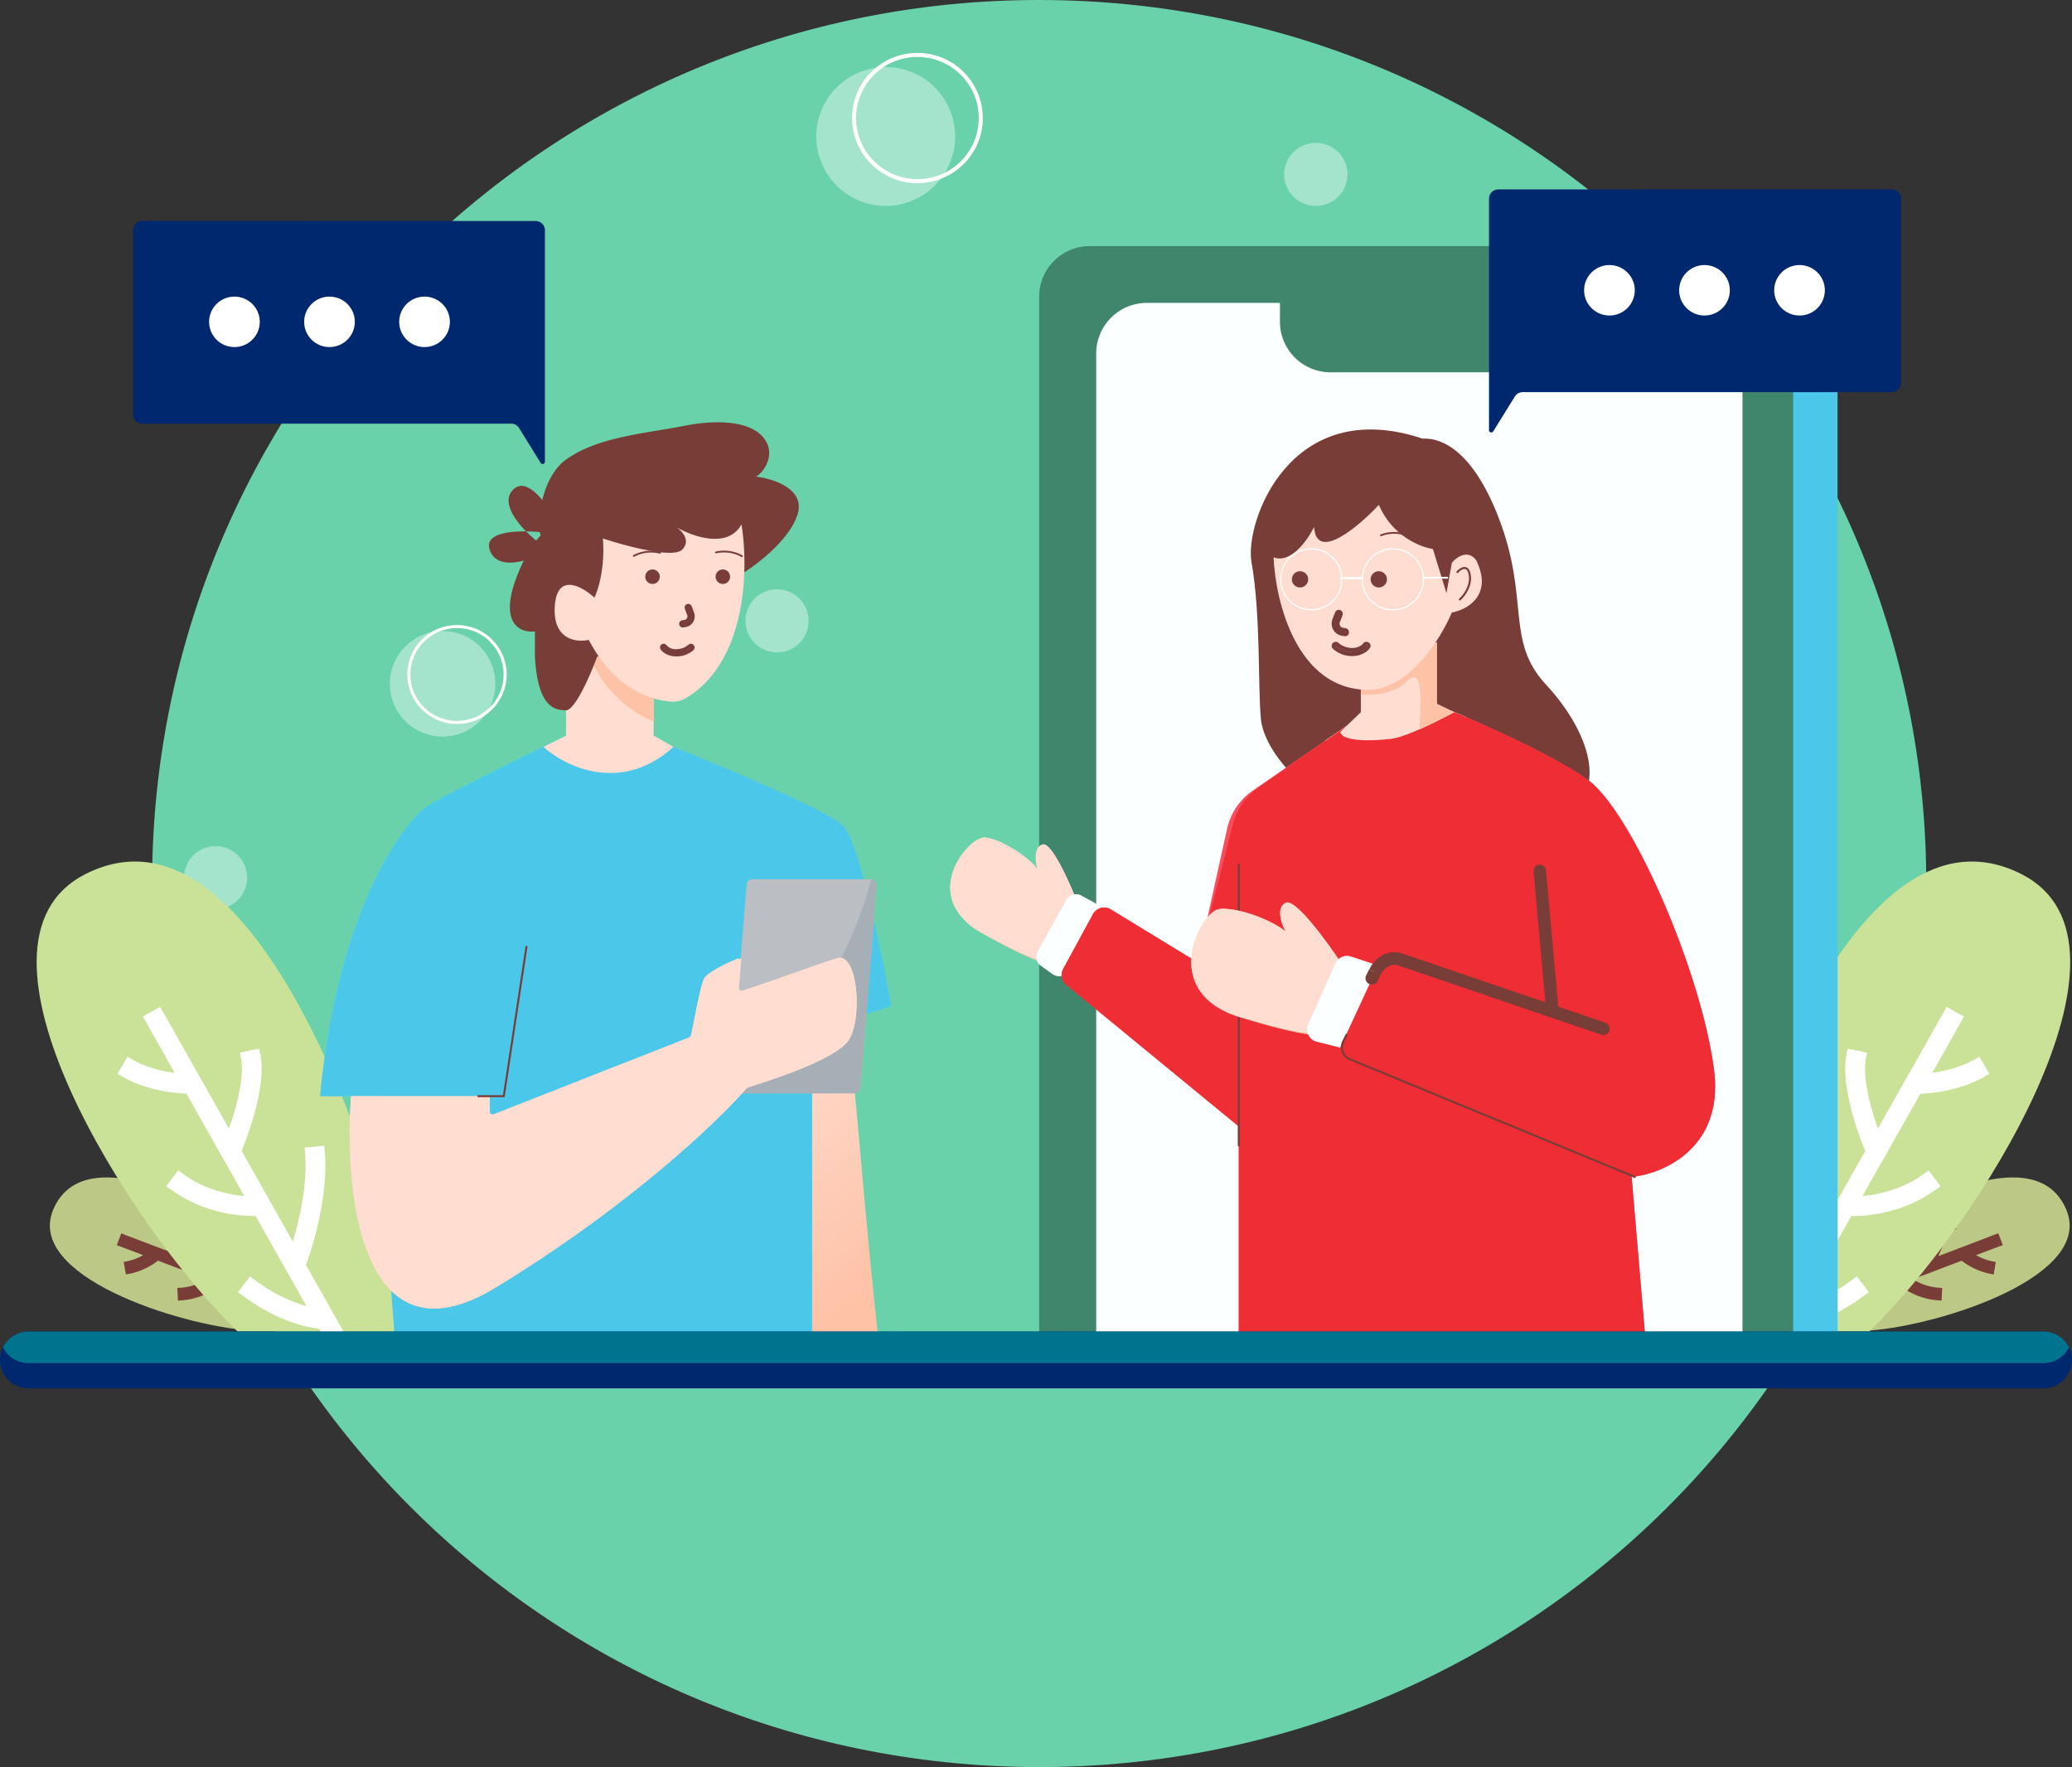 <svg xmlns="http://www.w3.org/2000/svg" xmlns:xlink="http://www.w3.org/1999/xlink" viewBox="0 0 1029.56 878"><rect x="0" y="0" width="1029.56" height="878" fill="#333333" stroke="none"/><defs><style>.cls-1{fill:#69d2aa;}.cls-10,.cls-2{fill:#fff;}.cls-2{fill-opacity:0.4;}.cls-3{fill:#c4c4c4;}.cls-20,.cls-21,.cls-22,.cls-23,.cls-24,.cls-4,.cls-5,.cls-6{fill:none;}.cls-21,.cls-22,.cls-23,.cls-4,.cls-5,.cls-6{stroke:#fff;}.cls-4{stroke-width:1.52px;}.cls-5{stroke-width:2px;}.cls-6{stroke-width:1.54px;}.cls-7{fill:#bcc886;}.cls-11,.cls-13,.cls-15,.cls-16,.cls-17,.cls-18,.cls-19,.cls-27,.cls-32,.cls-7,.cls-9{fill-rule:evenodd;}.cls-16,.cls-8{fill:#783d37;}.cls-9{fill:#cae298;}.cls-11{fill:#4bc7e9;}.cls-12{fill:#3f866c;}.cls-13{fill:#fbffff;}.cls-14{fill:url(#linear-gradient);}.cls-15{fill:#ffddd1;}.cls-17{fill:#f94d5d;}.cls-18{fill:#ef2d35;}.cls-19{fill:#fec2a7;}.cls-20,.cls-24{stroke:#783d37;stroke-linecap:round;}.cls-21,.cls-24{stroke-width:0.89px;}.cls-22{stroke-width:0.64px;}.cls-23{stroke-width:1.05px;}.cls-25{fill:url(#linear-gradient-2);}.cls-26{fill:url(#linear-gradient-3);}.cls-27{fill:#6ad6f3;}.cls-28{fill:#bbbfc3;}.cls-29{fill:#a7afb6;}.cls-30{fill:url(#linear-gradient-4);}.cls-31{fill:#00286e;}.cls-32{fill:#00738e;}</style><linearGradient id="linear-gradient" x1="485.54" y1="637.93" x2="531.05" y2="584.83" gradientTransform="matrix(1, 0, 0, -1, 0, 1060)" gradientUnits="userSpaceOnUse"><stop offset="0" stop-color="#ffddd1"/><stop offset="1" stop-color="#fec2a7"/></linearGradient><linearGradient id="linear-gradient-2" x1="611.76" y1="603.4" x2="652.62" y2="543.14" xlink:href="#linear-gradient"/><linearGradient id="linear-gradient-3" x1="362.77" y1="537.66" x2="447.61" y2="431.42" xlink:href="#linear-gradient"/><linearGradient id="linear-gradient-4" x1="293.88" y1="557.14" x2="314.88" y2="431.38" xlink:href="#linear-gradient"/></defs><g id="Layer_2" data-name="Layer 2"><g id="_03" data-name="03"><path class="cls-1" d="M509.85,878C266.43,874.37,72,675,75.61,432.52S279.44-3.53,522.86.05s437.83,203,434.24,445.43S753.26,881.53,509.85,878Z"/><path class="cls-2" d="M219.43,366a26.22,26.22,0,1,1,26.71-25.83A26.26,26.26,0,0,1,219.43,366Z"/><path class="cls-2" d="M439.47,102.31a34.49,34.49,0,1,1,35.14-34A34.55,34.55,0,0,1,439.47,102.31Z"/><path class="cls-2" d="M753.82,236.6a26.53,26.53,0,1,1,27-26.14A26.58,26.58,0,0,1,753.82,236.6Z"/><path class="cls-2" d="M842.32,541a34.49,34.49,0,1,1,35.14-34A34.56,34.56,0,0,1,842.32,541Z"/><path class="cls-2" d="M214.82,600.78a34.49,34.49,0,1,1,35.14-34A34.56,34.56,0,0,1,214.82,600.78Z"/><path class="cls-2" d="M385.8,324.18a15.68,15.68,0,1,1,16-15.44A15.72,15.72,0,0,1,385.8,324.18Z"/><ellipse class="cls-2" cx="653.83" cy="86.65" rx="15.74" ry="15.68"/><ellipse class="cls-3" cx="769.73" cy="552.49" rx="15.74" ry="15.68"/><path class="cls-2" d="M106.81,451.8a15.68,15.68,0,1,1,16-15.45A15.7,15.7,0,0,1,106.81,451.8Z"/><ellipse class="cls-2" cx="849.51" cy="268.28" rx="15.74" ry="15.68"/><ellipse class="cls-4" cx="227.07" cy="335.15" rx="23.93" ry="23.83"/><ellipse class="cls-5" cx="852.32" cy="503.52" rx="31.48" ry="31.36"/><ellipse class="cls-5" cx="227.97" cy="563.34" rx="31.48" ry="31.36"/><ellipse class="cls-6" cx="763.94" cy="207.8" rx="24.22" ry="24.12"/><ellipse class="cls-5" cx="455.86" cy="58.65" rx="31.48" ry="31.36"/><path class="cls-7" d="M26.54,600.82c-14.3,33.13,61.92,57.62,97.39,60.29l32.29-26.81C120.2,606.45,43.84,560.76,26.54,600.82Z"/><path class="cls-8" d="M141.7,645.36l1.47.56.56-1.47-1.47-.56Zm-3.14-1.19.56-1.47-1.48-.56-.56,1.47Zm2,4.12-.56,1.46,1.47.56.56-1.46Zm-3.14-1.19-1.48-.56-.55,1.47,1.47.55ZM60.07,617.79l-1.47-.56L58,618.7l1.47.56Zm17.3,6.55-.56,1.47,1.47.55.56-1.46Zm-16.18-9.48.56-1.47-1.47-.55-.56,1.46Zm17.3,6.55L80,622l.56-1.47L79.05,620ZM125.86,640l.5,1.49,1.49-.5-.49-1.48Zm-14.18-24.41,1.11-1.11-1.12-1.1-1.11,1.11ZM122.87,641l-1.49.49.49,1.49,1.5-.49ZM109.46,617.8l-1.12-1.1-1.11,1.11,1.12,1.1ZM124.93,639l1.47.56.56-1.47-1.47-.55Zm-15.31-5.79.56-1.47-1.47-.56-.56,1.47Zm14.19,8.73-.56,1.46,1.47.56.56-1.47Zm-15.31-5.8-1.47-.56-.56,1.46,1.47.56Zm15.31,5.8-1.47-.56-.56,1.46,1.47.56Zm13.63,5.16-.56,1.46,1.47.56.56-1.46ZM124.93,639l.56-1.46L124,637l-.56,1.47Zm13.63,5.17,1.47.55.56-1.46-1.47-.56Zm-30.63-10.59,1.09-1.13-1.13-1.08-1.09,1.12Zm-18.16,7.87-.08-1.56-1.58.08.08,1.56Zm20.43-5.69,1.13,1.09,1.09-1.13-1.13-1.09Zm-20.27,8.83-1.57.08.08,1.56,1.57-.08Zm19.69-11.38,1.47.55.56-1.46-1.47-.56ZM95.78,628l.56-1.46-1.47-.56-.56,1.47Zm12.72,8.18-.56,1.46,1.47.56.56-1.47ZM94.66,630.9l-1.47-.56-.56,1.46,1.47.56Zm2.08-1.9.43,1.51,1.51-.44-.43-1.5Zm-4.17-10.88,1.42-.67h0Zm1.14,11.74-1.51.43.43,1.51,1.51-.43Zm-4-10.38-1.42.68h0Zm-6.49-9.33-1.24-1-1,1.24,1.24,1Zm1.94-2.47,1-1.23-1.24-1-1,1.23ZM95.78,628l1.47.56.56-1.46-1.47-.56Zm-17.29-6.55.56-1.46-1.48-.56L77,620.85Zm16.17,9.49-.56,1.46,1.48.56.56-1.47Zm-17.29-6.56-1.48-.56-.55,1.47,1.47.56Zm-.49-2.63,1.17-1.05-1-1.17-1.17,1Zm-13.58,6.6L63,626.77l-1.56.26.27,1.54ZM79,624.05l1,1.16,1.18-1-1-1.17Zm-15.16,7.36-1.55.26.26,1.54,1.55-.26Zm73.17,13,1.21-1-1-1.2-1.21,1Zm-18,5.47-.07-1.57-1.57.07.06,1.56Zm20-3.06,1,1.2,1.21-1-1-1.21ZM119.13,653l-1.57.07.06,1.56,1.58-.06Zm23.13-9.14-3.14-1.19L138,645.63l3.14,1.19Zm-.21,5,1.12-2.93-2.94-1.12-1.12,2.93Zm-5.17-.29,3.14,1.19,1.12-2.93L138,645.63Zm.2-4.95L136,646.54l2.95,1.12,1.12-2.94ZM59.51,619.26l17.3,6.55,1.12-2.93-17.3-6.56Zm.21-5-1.12,2.93,2.94,1.12,1.12-2.93ZM79.05,620l-17.3-6.56-1.12,2.93,17.3,6.56Zm-.21,4.95L80,622,77,620.85l-1.12,2.93Zm48.52,14.59c-1.72-5.19-7-17.57-14.57-25l-2.22,2.23c7,6.94,12.13,18.74,13.8,23.78Zm-4,3,3-1-1-3-3,1Zm-15-23.54c6.5,6.42,11.41,17.66,13,22.54l3-1c-1.67-5-6.77-16.84-13.8-23.78Zm2.21-4.44-2.22,2.23,2.24,2.2,2.22-2.22Zm14.93,23.07-15.31-5.8-1.12,2.93,15.31,5.8Zm-.21,5,1.12-2.93-2.94-1.11-1.12,2.93Zm-17.34-4.89,15.31,5.8,1.12-2.93-15.31-5.8Zm.21-5L107,635.58l2.94,1.11,1.12-2.93Zm15.1,10.75,13.63,5.16,1.12-2.93-13.63-5.16Zm.21-4.95-1.12,2.93,2.94,1.11,1.12-2.93Zm15.66,4.25-13.63-5.16-1.12,2.93L138,645.63Zm-.21,5,1.12-2.94-2.95-1.11L136,646.54ZM106.8,632.49a28,28,0,0,1-17.11,7.4l.16,3.13a31.1,31.1,0,0,0,19.21-8.35Zm4.49,2.14L109,632.45l-2.18,2.26,2.26,2.18ZM90,646.15a34.2,34.2,0,0,0,21.32-9.3l-2.27-2.18A31.1,31.1,0,0,1,89.85,643Zm-1.82-4.62.17,3.14,3.14-.17-.16-3.13Zm22-9.79L96.34,626.5l-1.12,2.93,13.84,5.24Zm-.21,5,1.12-2.93-2.94-1.11L107,635.58ZM94.1,632.36l13.84,5.24,1.12-2.93-13.84-5.24Zm.21-5-1.12,2.93,3,1.11,1.11-2.93Zm3.94,1.16A74.9,74.9,0,0,0,94,617.45l-2.84,1.35a71.41,71.41,0,0,1,4.07,10.63Zm-4.11,2.8,3-.86-.87-3-3,.86Zm-5.83-11.21a70.39,70.39,0,0,1,3.89,10.13l3-.86a71.41,71.41,0,0,0-4.07-10.63Zm-6-8.78c2,1.59,4.16,4.87,6,8.78l2.84-1.36c-1.91-4-4.3-7.82-6.94-9.89Zm1.67-4.67L82,609.18l2.48,1.94,1.94-2.47Zm10,10.74c-1.94-4-4.59-8.46-7.84-11l-1.94,2.46c2.64,2.07,5,5.92,6.94,9.89Zm2.35,9L79.05,620l-1.12,2.93,17.29,6.55Zm-.2,5,1.11-2.93-2.94-1.11-1.12,2.93Zm-19.33-5.64,17.29,6.55,1.12-2.93-17.29-6.55Zm.2-5-1.12,2.93,3,1.12L80,622Zm-1.18-.31A29.26,29.26,0,0,1,63,626.77l.52,3.09a32.25,32.25,0,0,0,14.37-7ZM80.15,623l-2.1-2.34-2.35,2.09,2.1,2.34ZM64.08,633A35.26,35.26,0,0,0,80,625.21l-2.09-2.33a32.25,32.25,0,0,1-14.37,7Zm-2.33-4.38.52,3.1,3.1-.52-.52-3.1ZM136,643.22c-1.55,1.29-7.64,4.72-17,5.11l.13,3.14c10-.42,16.81-4.07,18.94-5.84Zm4.23,2.61-2-2.41-2.42,2,2,2.41Zm-21,8.77c10.66-.45,18.1-4.31,20.81-6.56l-2-2.41c-2.13,1.77-8.9,5.42-18.94,5.84ZM117.42,650l.14,3.14,3.14-.14-.13-3.13Z"/><path class="cls-7" d="M1026.63,600.82c14.3,33.13-61.92,57.62-97.39,60.29L897,634.3C933,606.45,1009.34,560.76,1026.63,600.82Z"/><path class="cls-8" d="M911.47,645.36l-.56-1.47-1.47.56.56,1.47Zm3.15-1.19,1.47-.56-.56-1.47-1.47.56Zm-2,4.12-1.47.56.56,1.46,1.47-.56Zm3.15-1.19.55,1.46,1.48-.55-.56-1.47Zm77.36-29.31.56,1.47,1.48-.56-.56-1.47Zm-17.3,6.55-1.47.56.56,1.46,1.47-.55ZM992,614.86l1.47-.56-.55-1.46-1.48.55Zm-17.29,6.55-.56-1.46-1.47.55.56,1.47ZM927.31,640l-1.49-.49-.5,1.48,1.5.5Zm14.18-24.41,1.12-1.1-1.11-1.11-1.11,1.1ZM930.3,641l-.5,1.49,1.5.49.49-1.49Zm13.41-23.16,1.11,1.11,1.12-1.1-1.11-1.11ZM928.25,639l-.56-1.46-1.48.55.56,1.47Zm15.3-5.79,1.47-.56-.56-1.47-1.47.56Zm-14.19,8.73-1.47.55.56,1.47,1.47-.56Zm15.31-5.8.56,1.46,1.47-.56-.56-1.46Zm-15.31,5.8.56,1.46,1.47-.56-.56-1.46Zm-13.62,5.16-1.48.56.56,1.46,1.47-.56Zm12.51-8.1,1.47-.55-.56-1.47-1.47.56Zm-13.63,5.17-.56-1.47-1.47.56.56,1.46Zm30.62-10.59,1.14-1.09-1.09-1.12-1.14,1.08Zm18.17,7.87,1.57.08.08-1.56-1.57-.08ZM943,635.76l-1.09-1.13-1.14,1.09,1.09,1.13Zm20.26,8.83-.08,1.56,1.57.08.09-1.56Zm-19.69-11.38-.56-1.47-1.47.56.56,1.46ZM957.39,628l1.47-.55-.56-1.47-1.47.56Zm-12.72,8.18-1.47.55.56,1.47,1.47-.56Zm13.84-5.24.56,1.46,1.47-.56-.56-1.46Zm-2.08-1.9-1.51-.43-.43,1.5,1.51.44Zm4.17-10.88-1.42-.67h0Zm-1.14,11.74-.43,1.51,1.51.43.43-1.51Zm4-10.38,1.42.68h0Zm6.49-9.33,1,1.23,1.25-1-1-1.24ZM968,607.68l1.24-1-1-1.23-1.24,1ZM957.39,628l-.56-1.46-1.47.56.56,1.46Zm17.3-6.55,1.47-.56-.56-1.46-1.47.56Zm-16.18,9.49-1.47.55.56,1.47,1.47-.56Zm17.29-6.56.56,1.47,1.48-.56-.56-1.47Zm.5-2.63,1-1.17-1.17-1-1,1.17Zm13.57,6.6,1.56.26.26-1.54-1.55-.26Zm-15.68-4.26L973,623l-1,1.17,1.18,1Zm15.16,7.36-.26,1.54,1.55.26.26-1.54Zm-73.17,13,1-1.21-1.21-1-1,1.2Zm18,5.47,1.58.06.06-1.56-1.57-.07Zm-20-3.06-1.21-1L912,647l1.21,1ZM934,653,934,654.6l1.57.06.07-1.56Zm-22-6.21,3.15-1.19-1.12-2.93-3.15,1.19Zm2,.91-1.12-2.93L910,645.92l1.12,2.93Zm1.12-2.1L912,646.82l1.12,2.93,3.14-1.19Zm-2-.91,1.11,2.94,3-1.12-1.12-2.93Zm79.39-28.4-17.29,6.56,1.11,2.93,17.3-6.55Zm-2-.9,1.12,2.93,3-1.12-1.13-2.93Zm-15.26,7.46,17.29-6.56-1.12-2.93L974.13,620Zm2,.9-1.12-2.93L973.22,622l1.11,2.93ZM928.8,640.47c1.67-5,6.77-16.84,13.8-23.78l-2.21-2.23c-7.57,7.46-12.86,19.84-14.57,25Zm2-1-3-1-1,3,3,1Zm11.81-22.78c-7,6.94-12.13,18.74-13.8,23.78l3,1c1.62-4.88,6.53-16.12,13-22.54Zm-2.22,0,2.21,2.22,2.24-2.2-2.22-2.23ZM928.8,640.47l15.31-5.8L943,631.74l-15.3,5.8Zm2,.91-1.11-2.93-3,1.11,1.12,2.93Zm13.28-6.71-15.31,5.8,1.12,2.93,15.31-5.8Zm-2-.91,1.12,2.93,2.94-1.11L945,632.65Zm-13.28,6.71-13.62,5.16,1.11,2.93,13.63-5.16Zm-2-.91,1.12,2.93,2.94-1.11-1.11-2.93Zm-11.59,6.07,13.62-5.16-1.11-2.93-13.63,5.16Zm2,.91-1.12-2.93-2.94,1.11,1.11,2.94Zm26.9-11.87A31.1,31.1,0,0,0,963.32,643l.17-3.13a28,28,0,0,1-17.11-7.4Zm0,2.22,2.27-2.18-2.19-2.26-2.26,2.18ZM963.32,643a31.1,31.1,0,0,1-19.21-8.35l-2.27,2.18a34.23,34.23,0,0,0,21.32,9.3Zm-1.49-1.65-.16,3.13,3.15.17.16-3.14Zm-17.72-6.7L958,629.43l-1.12-2.93L943,631.74Zm2,.91L945,632.65l-2.94,1.11,1.12,2.93ZM958,629.43l-13.84,5.24,1.12,2.93,13.84-5.24Zm-2-.91,1.12,2.93,2.94-1.11-1.12-2.93Zm2,.91A71.41,71.41,0,0,1,962,618.8l-2.84-1.35a76,76,0,0,0-4.26,11.12Zm1.94-1.08-3-.86-.87,3,3,.86ZM962,618.8A71.41,71.41,0,0,0,958,629.43l3,.86a70.39,70.39,0,0,1,3.89-10.13Zm7-9.89c-2.65,2.07-5,5.92-7,9.89l2.84,1.36c1.88-3.91,4-7.19,6-8.78Zm-2.21-.26,1.93,2.47,2.48-1.94-1.94-2.47ZM962,618.8c1.91-4,4.3-7.82,7-9.89l-2-2.46c-3.25,2.54-5.89,7-7.84,11ZM958,629.43l17.3-6.55L974.13,620l-17.3,6.55Zm2,.91-1.12-2.93-2.94,1.11,1.12,2.93Zm15.27-7.46L958,629.43l1.12,2.93,17.29-6.55Zm-2-.91,1.11,2.93,2.95-1.12-1.12-2.93Zm2,.91a32.2,32.2,0,0,0,14.36,7l.53-3.09a29.25,29.25,0,0,1-12.8-6.23Zm.12,2.21,2.1-2.34-2.35-2.09L973,623Zm14.24,4.77a32.2,32.2,0,0,1-14.36-7l-2.1,2.33A35.26,35.26,0,0,0,989.09,633Zm-1.29-1.81-.52,3.1,3.1.52.53-3.1Zm-73.14,17.58c2.12,1.77,8.9,5.42,18.93,5.84l.13-3.14c-9.4-.39-15.5-3.82-17-5.11Zm.2,2.21,2-2.41-2.42-2-2,2.41Zm18.73,3.63c-10-.42-16.81-4.07-18.93-5.84l-2,2.41c2.71,2.25,10.16,6.11,20.82,6.56Zm-1.51-1.64-.13,3.13,3.15.14.13-3.14Z"/><path class="cls-9" d="M42.5,434.3c-67.69,34.22,22,175.6,75.57,227.33h88.16C185.76,568.61,124.37,392.9,42.5,434.3Z"/><path class="cls-10" d="M167.19,660.43l1.21,2.14,2.14-1.2-1.2-2.14Zm-3.45-6.12,2.14-1.2L164.67,651l-2.14,1.2Zm-.83,8.53-2.15,1.2,1.21,2.13,2.14-1.2Zm-3.46-6.13-1.21-2.13-2.14,1.2,1.2,2.13ZM74.35,506.05l-1.2-2.14L71,505.12l1.21,2.13Zm19,33.68-2.14,1.21,1.2,2.13,2.15-1.2ZM78.64,503.65l2.15-1.2-1.21-2.14-2.14,1.2Zm19,33.68,1.2,2.14,2.15-1.2-1.21-2.14Zm51.22,92.54-.9,2.28,2.28.9.91-2.28Zm10-57.89,2.45-.23-.23-2.43-2.45.23Zm-14.58,56.09-2.28-.9-.91,2.28,2.29.9ZM154,572.45l-.23-2.44-2.45.23.23,2.44Zm-5.24,55.32,1.2,2.13,2.15-1.2-1.21-2.13ZM131.91,598l2.15-1.2-1.21-2.13-2.14,1.2Zm12.55,32.21-2.15,1.2,1.21,2.14,2.14-1.2Zm-16.84-29.8-1.2-2.14-2.15,1.2,1.21,2.14Zm16.84,29.8L143.25,628l-2.14,1.2,1.2,2.13Zm15,26.54-2.15,1.2,1.21,2.14,2.14-1.2Zm-10.7-28.94,2.14-1.2-1.21-2.14-2.14,1.2Zm15,26.54,1.2,2.14,2.14-1.21-1.2-2.13ZM129.5,596.73l2.45-.26-.27-2.44-2.45.27ZM89,585l1.48-2-2-1.47-1.47,2Zm41,16.64.27,2.43,2.45-.26-.27-2.43ZM86.09,588.88l-2-1.47-1.47,2,2,1.47ZM131.91,598l1.21,2.14,2.14-1.2-1.2-2.14ZM116.69,571l2.15-1.21-1.21-2.13-2.14,1.2Zm10.93,29.35-2.14,1.2,1.21,2.13,2.14-1.2Zm-15.22-27-1.2-2.14-2.15,1.2,1.21,2.14Zm4.4-.21-1,2.24,2.25,1,1-2.24Zm7.9-23,2.38.6h0Zm-12.4,21-2.25-1-1,2.24,2.25,1Zm7.63-22.18-2.38-.6h0ZM122.06,525l-.52-2.39-2.4.51.51,2.39Zm4.81-1,2.4-.51-.51-2.39-2.41.51ZM116.69,571l1.21,2.13L120,572l-1.2-2.14Zm-19-33.69,2.14-1.2L98.61,534l-2.15,1.2Zm14.73,36.09-2.14,1.2,1.21,2.13,2.14-1.2Zm-19-33.69-1.21-2.13L90,538.8l1.21,2.14Zm2.06-3.65L97.9,536l-.09-2.45-2.46.09Zm-31.23-7.62,1.24-2.12-2.13-1.23-1.24,2.11ZM95.61,541l.08,2.45,2.46-.08-.08-2.45Zm-33.88-8.29-2.12-1.24-1.24,2.12,2.12,1.23Zm99.86,120.37h2.46v-2.45h-2.46Zm-36.86-15.42,1.49-1.94-2-1.49-1.5,1.94ZM161.59,658v2.45h2.46V658Zm-39.85-16.43-1.95-1.48-1.5,1.94,2,1.49Zm47.6,17.7-3.46-6.12-4.29,2.4,3.46,6.12ZM164.11,665l4.29-2.4L166,658.3l-4.29,2.4Zm-6.81-7.06,3.46,6.13,4.29-2.41-3.46-6.12Zm5.23-5.74-4.29,2.41,2.41,4.27,4.29-2.4ZM72.21,507.25l19,33.69,4.28-2.41-19-33.68Zm5.23-5.74-4.29,2.4,2.41,4.28,4.29-2.41Zm22.37,34.62-19-33.68-4.29,2.4,19,33.68Zm-5.22,5.74,4.28-2.4-2.41-4.27-4.29,2.4Zm56.59,88.9c4.19-10.58,12.24-37.28,10.16-59l-4.9.47c2,20.58-5.74,46.41-9.84,56.75Zm-7.77-.42,4.58,1.8,1.8-4.56-4.57-1.8Zm8.13-57.67c1.86,19.42-5.51,44.38-9.51,54.49l4.57,1.8c4.1-10.34,11.81-36.17,9.84-56.75Zm7.12-3.13-4.9.46.47,4.88,4.89-.47Zm-7.77,57-16.83-29.81-4.29,2.41L146.6,629Zm-5.23,5.74L150,629.9l-2.41-4.27L143.25,628Zm-20.18-30.74,16.83,29.8,4.29-2.4-16.83-29.8Zm5.23-5.74-4.29,2.4,2.41,4.27,4.29-2.4Zm11.6,35.54,15,26.54,4.29-2.4L146.6,629Zm5.23-5.74L143.25,628l2.41,4.27L150,629.9Zm18.34,27.48-15-26.54L146.6,629l15,26.54Zm-5.23,5.74,4.29-2.4-2.41-4.28-4.29,2.41ZM129.23,594.3c-6.62.72-24.22-.48-38.71-11.3l-3,3.92c15.74,11.76,34.69,13.06,42.2,12.25Zm3.25,7-.53-4.87-4.89.53.53,4.87Zm-47.86-10.5c17,12.69,37.29,14.11,45.68,13.19l-.53-4.86c-7.51.81-26.46-.49-42.2-12.25Zm2.46-7.35-3,3.92,3.94,2.94,3-3.92Zm47,13.27-15.22-27-4.29,2.41,15.22,26.95Zm-5.23,5.74,4.29-2.4-2.41-4.27-4.29,2.4Zm-18.57-27.88,15.22,27,4.29-2.4-15.22-26.95Zm5.23-5.74-4.29,2.4,2.41,4.27,4.29-2.4Zm3.56,5.32a156.83,156.83,0,0,0,8-23.35l-4.77-1.2a151.07,151.07,0,0,1-7.76,22.57Zm-7.75-.73,4.5,2,2-4.48-4.5-2Zm6.25-25a147.9,147.9,0,0,1-7.5,21.79l4.5,2a151.07,151.07,0,0,0,7.76-22.57Zm2.1-23c1.23,5.68.15,14.13-2.1,23l4.76,1.2c2.28-8.95,3.63-18.34,2.15-25.2Zm6.7-3.93-4.81,1,1,4.79,4.81-1Zm.73,29.31c2.31-9.06,3.92-19.39,2.19-27.43l-4.81,1c1.48,6.86.13,16.25-2.15,25.2Zm-8.24,19-19-33.68-4.29,2.4,19,33.69Zm-5.23,5.74,4.29-2.4-2.41-4.27-4.29,2.4ZM91.24,540.94l19,33.68,4.29-2.4-19-33.69Zm5.22-5.74-4.29,2.4,2.42,4.27,4.28-2.4Zm-1.11-1.56c-5.39.18-19.18-1.07-29.9-7.3L63,530.57c11.81,6.86,26.62,8.17,32.55,8Zm2.72,7.26L97.9,536l-4.92.17.17,4.9Zm-37.58-6.1c12.89,7.49,28.74,8.85,35.2,8.63l-.17-4.9c-5.93.21-20.74-1.1-32.55-8Zm1.59-7.58-2.47,4.23,4.25,2.47,2.47-4.23Zm99.51,123.39c-4.64,0-19.42-2.77-35.37-14.91l-3,3.89c16.73,12.73,32.54,15.92,38.36,15.92Zm2.46,7.35v-4.9h-4.92V658Zm-43.8-14.48c17.5,13.33,34.35,16.93,41.34,16.93v-4.9c-5.82,0-21.63-3.19-38.36-15.92Zm2.52-7.33-3,3.9,3.9,3,3-3.89Z"/><path class="cls-9" d="M1004.37,434.3c67.69,34.22-22,175.6-75.56,227.33H840.65C861.11,568.61,922.51,392.9,1004.37,434.3Z"/><path class="cls-10" d="M879.68,660.43l-2.14-1.2-1.21,2.14,2.14,1.2Zm3.46-6.12,1.21-2.14L882.2,651l-1.2,2.14Zm.83,8.53L882.76,665l2.15,1.2,1.2-2.13Zm3.46-6.13,2.14,1.2,1.21-2.13-2.15-1.2Zm85.09-150.66,2.14,1.2,1.21-2.13-2.14-1.21Zm-19,33.68-1.21,2.14,2.14,1.2,1.21-2.13Zm14.73-36.08,1.21-2.14-2.15-1.2-1.2,2.14Zm-19,33.68-2.15-1.2-1.2,2.14,2.14,1.2ZM898,629.87l-2.29.9.9,2.28,2.29-.9ZM888,572l.23-2.43-2.45-.23-.23,2.43Zm14.57,56.09.9,2.28,2.29-.9-.9-2.28Zm-9.68-55.62,2.45.23.23-2.44-2.45-.23Zm5.25,55.32-2.14-1.2-1.21,2.13,2.14,1.2ZM915,598l1.21-2.13-2.15-1.2-1.2,2.13Zm-12.54,32.21-1.21,2.14,2.14,1.2,1.21-2.14Zm16.83-29.8,2.14,1.2,1.21-2.14-2.14-1.2Zm-16.83,29.8,2.14,1.2,1.21-2.13-2.15-1.2Zm-15,26.54-1.21,2.14,2.15,1.2,1.2-2.14Zm10.7-28.94,1.21-2.14-2.15-1.2-1.2,2.14Zm-15,26.54-2.14-1.2-1.21,2.13,2.14,1.21Zm34.23-57.58.27-2.43L915.2,594l-.27,2.44ZM957.83,585l2-1.47-1.48-2-2,1.47Zm-41,16.64-2.44-.26-.27,2.43,2.44.26Zm43.94-12.72,1.48,2,2-1.47-1.48-2ZM915,598l-2.14-1.2-1.21,2.14,2.15,1.2ZM930.18,571l1.21-2.14-2.15-1.2-1.2,2.13Zm-10.93,29.35L918,602.5l2.15,1.2,1.2-2.13Zm15.22-27,2.14,1.2,1.21-2.14-2.14-1.2Zm-4.39-.21-2.25,1,1,2.24,2.25-1Zm-7.9-23-2.39.6h0Zm12.4,21,1,2.24,2.25-1-1-2.24ZM927,549.05l2.38-.6h0ZM924.82,525l2.4.51.52-2.39-2.41-.51Zm-4.81-1,.51-2.39-2.4-.51-.52,2.39ZM930.18,571,928,569.81,926.83,572l2.15,1.2Zm19-33.69,1.2-2.13-2.14-1.2-1.21,2.13Zm-14.74,36.09-1.21,2.13,2.15,1.2,1.2-2.13Zm19-33.69,2.14,1.21,1.2-2.14-2.14-1.2Zm-2.06-3.65.08-2.44-2.46-.09L949,536Zm31.22-7.62,2.13-1.24-1.24-2.11-2.12,1.23ZM951.27,541l-2.46-.08-.09,2.45,2.46.08Zm33.88-8.29,1.23,2.11,2.13-1.23-1.24-2.12ZM885.28,653.06v-2.45h-2.45v2.45Zm36.87-15.42,2-1.49-1.49-1.94-2,1.49ZM885.28,658h-2.45v2.45h2.45Zm39.86-16.43,1.49,2,2-1.49-1.49-1.94Zm-43.32,20.1,3.46-6.12-4.28-2.4-3.46,6.12Zm3.35-.93-4.28-2.4-2.42,4.27,4.29,2.4Zm.11-5.19-3.46,6.12,4.29,2.41,3.46-6.13Zm-3.35.94,4.29,2.4,2.41-4.27-4.28-2.41Zm88.45-151.6-19,33.68,4.29,2.41,19-33.69Zm-3.35.93,4.28,2.41,2.42-4.28-4.29-2.4Zm-15.68,32.75,19-33.68-4.29-2.4-19,33.68Zm3.35-.93-4.29-2.4L948,539.47l4.29,2.4ZM900.27,629c-4.1-10.34-11.81-36.17-9.84-56.75l-4.89-.47c-2.08,21.74,6,48.44,10.16,59Zm1.39-3.18-4.58,1.8,1.81,4.56,4.57-1.8Zm-11.22-53.57c-2,20.58,5.73,46.41,9.83,56.75l4.58-1.8c-4-10.11-11.38-35.07-9.52-54.49Zm-2.69,2.2,4.9.47.46-4.88-4.89-.46ZM900.27,629l16.84-29.8-4.29-2.41L896,626.57Zm3.35-.93-4.28-2.41-2.42,4.27,4.29,2.41Zm13.49-28.87L900.27,629l4.29,2.4,16.83-29.8Zm-3.35.93,4.28,2.4,2.42-4.27-4.29-2.4ZM900.27,629l-15,26.54,4.29,2.4,15-26.54Zm-3.35.93,4.29,2.41,2.41-4.27-4.28-2.41Zm-11.64,25.61,15-26.54-4.28-2.4-15,26.54Zm3.35-.93-4.28-2.41-2.42,4.28,4.29,2.4Zm28.48-55.41c7.51.81,26.46-.49,42.2-12.25L956.36,583c-14.49,10.82-32.09,12-38.72,11.3Zm2.18,2.7.53-4.87-4.89-.53-.53,4.87Zm40-15c-15.74,11.76-34.69,13.06-42.2,12.25l-.54,4.86c8.39.92,28.69-.5,45.69-13.19Zm-3.45-.49,2.95,3.92,3.94-2.94-3-3.92Zm-38.75,12.74,15.22-26.95L928,569.81l-15.22,27Zm3.35-.94-4.29-2.4-2.41,4.27,4.28,2.4Zm11.87-26-15.22,26.95,4.28,2.4,15.22-27Zm-3.35.93,4.28,2.4,2.42-4.27-4.29-2.4Zm3.35-.93a150.94,150.94,0,0,1-7.77-22.57l-4.77,1.2a156.7,156.7,0,0,0,8,23.35Zm1.25-3.23-4.5,2,2,4.48,4.5-2Zm-9-19.34a150.94,150.94,0,0,0,7.77,22.57l4.5-2a145.59,145.59,0,0,1-7.5-21.79Zm-2.15-25.2c-1.48,6.86-.13,16.25,2.15,25.2l4.77-1.2c-2.26-8.85-3.33-17.3-2.11-23Zm-2.92,1.88,4.81,1,1-4.79-4.81-1Zm5.07,23.32c-2.28-8.95-3.63-18.34-2.15-25.2l-4.81-1c-1.73,8-.12,18.37,2.19,27.43Zm7.77,22.57,19-33.69-4.29-2.4-19,33.68Zm3.35-.94-4.29-2.4L929,573.15l4.28,2.4Zm15.67-32.75-19,33.69,4.28,2.4,19-33.68Zm-3.35.94,4.29,2.4,2.41-4.27-4.29-2.4Zm3.35-.94c5.93.21,20.75-1.1,32.55-8l-2.47-4.23c-10.73,6.23-24.51,7.48-29.91,7.3Zm2.37,2.54.17-4.9L949,536l-.17,4.9Zm30.18-10.5c-11.8,6.86-26.62,8.17-32.55,8l-.17,4.9c6.47.22,22.31-1.14,35.2-8.63Zm-3.36-.88,2.48,4.23,4.25-2.47-2.48-4.23ZM885.28,655.51c5.82,0,21.63-3.19,38.36-15.92l-3-3.89c-15.95,12.14-30.72,14.91-35.37,14.91Zm2.46,2.45v-4.9h-4.91V658Zm35.9-18.37c-16.73,12.73-32.54,15.92-38.36,15.92v4.9c7,0,23.84-3.6,41.35-16.93Zm-3.45-.46,3,3.89,3.91-3-3-3.9Z"/><path class="cls-11" d="M902.64,132.81a18.8,18.8,0,0,1,10.42,16.82V677.31H878.43l3.15-555Z"/><path class="cls-12" d="M865.84,122.29A25.13,25.13,0,0,1,891,147.38V677.31H516.35V147.38a25.14,25.14,0,0,1,25.19-25.09Z"/><path class="cls-13" d="M636,150.51H569.88a25.15,25.15,0,0,0-25.19,25.09V677.31H865.84V175.6a25.15,25.15,0,0,0-25.19-25.09H774.53v9.41A25.14,25.14,0,0,1,749.34,185H661.18A25.13,25.13,0,0,1,636,159.92Z"/><path class="cls-14" d="M536.72,451.81l-15.18,26.32c-.3,1.34-7.37.38-33.31-14.26-32.42-18.3-7-48.05,1-47.72,6.75.28,20.25,8.15,26.27,15.56-1-3.52-1.94-10.85,2.65-12.12S532.44,440.55,536.72,451.81Z"/><path class="cls-15" d="M517.5,419.82a3.93,3.93,0,0,1,.66-.22,1.76,1.76,0,0,1,.76,0c4.84,1.12,13.75,21.57,17.8,32.22l-15.19,26.32a.38.38,0,0,1-.08.17c-2.57.14-11.48-2.68-33.92-14.95-.91-.5-1.78-1-2.61-1.52-27.29-18.39-3.44-46,4.29-45.68a11.71,11.71,0,0,1,2.08.28c6.25,1.63,15.13,6.64,21.08,12a32.49,32.49,0,0,1,3.11,3.29,1.66,1.66,0,0,0-.06-.21l.11.12a21.42,21.42,0,0,1-.71-3.1C514.37,425.15,514.64,421.11,517.5,419.82Z"/><path class="cls-16" d="M744.62,257.13c15.74,40.76,3.15,61.14,23.61,83.09s29.91,50.18,12.6,61.15c-13.86,8.78-86.59-8.88-121.22-18.81l-14.17,4.7c-4.72-2.61-17.63-17.25-18.89-29.79-1.57-15.68,0-51.74-4.72-78.39-3.39-19.1,18.89-83.1,85-61.15C716.81,217.41,732,224.52,744.62,257.13Z"/><path class="cls-13" d="M517.21,479.9a5.48,5.48,0,0,1-1.61-7.1l14.27-25.65a5.51,5.51,0,0,1,7.45-2.15l6.78,3.71a5.47,5.47,0,0,1,2.1,7.55L531,482.34a5.5,5.5,0,0,1-8,1.7Z"/><path class="cls-17" d="M622.55,392.79a31.34,31.34,0,0,0-12.82,19L595.07,478.2l-43.14-26.33a6.3,6.3,0,0,0-8.83,2.35l-14.83,27.27a6.26,6.26,0,0,0,1.53,7.83l85.73,70.4V677.31H818.61l-7.87-92.5c15.74-1.57,46-14.42,40.93-53.31-6.3-48.6-40.93-128.56-63-144.24-17.63-12.54-55.63-29.27-72.42-36.06l-42.5,6.27Z"/><path class="cls-13" d="M728.77,356.44c-8.93,6.28-24.85,15.2-42.4,18.28-16.23,2.85-24.44-1.93-27.92-6.68l15.33-10.57,42.5-6.27C719.69,352.58,724,354.37,728.77,356.44Z"/><path class="cls-18" d="M625.06,391.57a31.34,31.34,0,0,0-12.41,17.91L595.07,478.2l-43.14-26.33a6.3,6.3,0,0,0-8.83,2.35l-14.83,27.27a6.26,6.26,0,0,0,1.53,7.83l85.73,70.4V677.31H818.61l-7.87-92.5c15.74-1.57,46-14.42,40.93-53.31-6.3-48.6-40.93-128.56-63-144.24-17.63-12.54-55.63-29.27-72.42-36.06l-42.5,6.27Z"/><path class="cls-15" d="M713.93,349.72l8.65,4.17c-8.66,4.46-22,11.42-29.91,13-3.15.63-25.37,2.9-26.76-3.14l10.28-9.85V338.58l37.74-19.5Z"/><path class="cls-19" d="M705.46,359.44c.62-12.78,1.4-28.65-6.49-20.78-6.34,6.31-16.31,6.79-22.78,6.56v-5l4.76-4.06,33-17v30.64l8.65,4.17-.79.41c-4.76,2.45-10.76,5.54-16.47,8.08C705.36,361.43,705.41,360.44,705.46,359.44Z"/><path class="cls-15" d="M679.81,342.76c20.4,0,36.23-25.61,41.6-38.41,7.6-1.37,20.66-8.5,12.07-26.06-4.29-5.49-9.84-1.37-12.07,1.37l-2.68,15.09L712,272.8c-6.27-.91-20.4-6.58-26.84-21.94-10.29,11-31.13,28.53-32.2,11-3.14,6.4-11.54,18.38-20.13,15.09C633.74,298.86,644.39,342.76,679.81,342.76Z"/><path class="cls-20" d="M615.53,429.59V569.13"/><ellipse class="cls-8" cx="645.97" cy="287.87" rx="4.06" ry="4.04"/><path class="cls-21" d="M706.94,287.06h12.59"/><ellipse class="cls-8" cx="685.12" cy="287.87" rx="4.06" ry="4.04"/><ellipse class="cls-22" cx="692.12" cy="287.87" rx="15.21" ry="15.15"/><ellipse class="cls-22" cx="651.57" cy="287.87" rx="15.21" ry="15.15"/><path class="cls-8" d="M666.19,305.39l.95.35h0Zm-.59-1.3.35-.95h0Zm-.72,4.78.94.36Zm2.34,4.06.17-1h0Zm1.23.2-.17,1h0Zm.83,1.16-1-.17h0Zm-1.17.83.17-1h0Zm-1.22-.2-.16,1h0ZM663,308.16l.95.36h0Zm1.31-3.48-.95-.35h0Zm15.5,16.82-.85-.56h0Zm-.28-1.4-.57.84h0ZM663,321.66l-.72.71h0Zm1.43-1.43-.72.71h0Zm13.65.15.84.56h0Zm-11-14.64a2,2,0,0,0-1.19-2.6l-.71,1.9h0Zm-1.32,3.49,1.32-3.49-1.9-.7-1.31,3.48Zm1.57,2.7a2,2,0,0,1-1.57-2.7l-1.89-.71a4,4,0,0,0,3.13,5.4Zm1.22.2-1.22-.2-.33,2,1.22.2Zm1.67,2.33a2,2,0,0,0-1.67-2.33l-.33,2h0ZM668,316.11a2,2,0,0,0,2.33-1.65l-2-.34h0Zm-1.22-.2,1.22.2.33-2-1.22-.2Zm-4.7-8.1a6.05,6.05,0,0,0,4.7,8.1l.33-2a4,4,0,0,1-3.13-5.4Zm1.31-3.48L662,307.81l1.9.71,1.31-3.48Zm2.61-1.19a2,2,0,0,0-2.61,1.19l1.9.71h0Zm14.68,18.92a2,2,0,0,0-.56-2.8l-1.13,1.68h0ZM671.84,326c4.74,0,7.74-2.36,8.79-3.93l-1.69-1.12c-.68,1-3,3-7.1,3Zm-9.54-3.62a14.29,14.29,0,0,0,9.54,3.62v-2a12.29,12.29,0,0,1-8.11-3Zm0-2.86a2,2,0,0,0,0,2.86l1.43-1.43h0Zm2.87,0a2,2,0,0,0-2.87,0l1.43,1.43h0Zm6.67,2.44a10.24,10.24,0,0,1-6.67-2.44l-1.44,1.43a12.29,12.29,0,0,0,8.11,3Zm5.41-2.13c-.3.45-2,2.13-5.41,2.13v2c4.06,0,6.42-2,7.1-3Zm2.82-.56a2,2,0,0,0-2.82.56l1.69,1.12h0Z"/><path class="cls-23" d="M677.36,287.25H665.83"/><path class="cls-24" d="M699.25,266a18.17,18.17,0,0,0-13.09,0"/><path class="cls-25" d="M667.48,480.19l-10.57,33.16c0,1.58-8.17,2.21-40.81-7.9-40.79-12.63-19.64-52.11-10.57-53.69,7.63-1.33,24.68,4.21,33.24,11.06-2-3.69-4.83-11.69,0-14.22S659.92,468.61,667.48,480.19Z"/><path class="cls-15" d="M638.12,449a6.45,6.45,0,0,1,.68-.41,2,2,0,0,1,.86-.19c5.69.08,20.68,20.82,27.82,31.78L656.9,513.35a.41.41,0,0,1,0,.21c-2.84.79-13.51-.21-41.66-8.52-1.14-.33-2.24-.69-3.29-1.07-35.07-14-15.11-50.69-6.37-52.21a15.83,15.83,0,0,1,2.4-.2c7.41.32,18.57,3.78,26.55,8.33a37.36,37.36,0,0,1,4.29,2.93l-.12-.22.15.11a24.7,24.7,0,0,1-1.56-3.31C635.92,455.73,635.23,451.14,638.12,449Z"/><path class="cls-13" d="M654.29,517.63a6.26,6.26,0,0,1-4.23-8.63l13.53-30.31a6.3,6.3,0,0,1,7.74-3.4l13.47,4.47-18.89,40.77Z"/><path class="cls-8" d="M771.89,501l.51-1.49h0Zm-2,1-1.49-.51h0Zm27.19,7.63.51-1.49h0Zm1,2,1.49.51h0Zm-2,1,.51-1.48h0ZM770.87,504l-.51,1.49h0Zm-74.56-28.77-.51,1.48h0Zm-14.52,7,1.43.65h0ZM771.89,501l.51-1.49h0Zm1,2,1.49.51h0Zm-2,1-.51,1.49h0Zm-75.58-25.8.51-1.49h0Zm-10.63,5.35,1.43.65h0Zm-1,2.1-1.4-.72h0Zm-.41.8,1.4.72h0Zm-.12.23,1.39.73h0Zm0,.07,1.4.73h0Zm0,0,1.4.74h0Zm0,0-1.39-.73h0Zm0,0-1.39-.73h0Zm0,0-1.39-.73h0Zm0,0-.74,1.38,1.41.74.73-1.4Zm-1.39-.73.74-1.39-1.48,2.77Zm1.39.73,1.39.73.74-1.38-1.39-.74Zm-2.13.65-.73,1.39h0Zm-.65-2.12-1.39-.74h0Zm0,0,1.38.74h0Zm0,0-1.39-.73h0Zm0,0,1.39.73h0Zm0,0,1.39.73h0Zm0-.06,1.39.73h0Zm.12-.23,1.39.73h0Zm.4-.77,1.4.71h0Zm85.83-51.63-1.57.14h0Zm-1.71-1.42.14,1.56h0Zm8,71.21,1.57-.14h0Zm-1.43,1.7-.14-1.56h0Zm-1.71-1.42,1.57-.14h0Zm-6.29-69.79L762,433h0Zm8.88,66.68a3.16,3.16,0,0,0-4,1.95l3,1h0Zm25.19,8.6-25.19-8.6-1,3,25.19,8.6Zm2,4a3.14,3.14,0,0,0-2-4l-1,3h0Zm-4,2a3.16,3.16,0,0,0,4-2l-3-1h0Zm-25.19-8.6,25.19,8.6,1-3-25.19-8.6Zm-2-4a3.14,3.14,0,0,0,2,4l1-3h0Zm-71.58-27.75c-7-2.4-13.75,1.9-16.46,7.85l2.86,1.3c2.23-4.88,7.5-7.92,12.58-6.19Zm75.58,25.8-75.58-25.8-1,3,75.58,25.81Zm2,4a3.14,3.14,0,0,0-2-4l-1,3h0Zm-4,1.95a3.15,3.15,0,0,0,4-1.95l-3-1h0Zm-75.58-25.81,75.58,25.81,1-3L695.8,476.71Zm-8.69,4.52c1.73-3.79,5.5-5.61,8.69-4.52l1-3c-5.08-1.73-10.35,1.3-12.58,6.19ZM685,486.36c.32-.64.74-1.47,1.06-2.16l-2.87-1.3c-.28.62-.67,1.41-1,2Zm-.42.81.42-.81-2.81-1.43-.4.79Zm-.13.24.13-.24-2.79-1.45-.13.23Zm0,.07,0-.07L681.69,486l0,.06Zm0,0v0L681.66,486v0Zm0,0h0L681.65,486h0Zm0,0h0L681.65,486h0Zm0,0h0L681.65,486h0Zm0,0h0l-2.8-1.45h0Zm-3.53-.07,1.39.73,1.48-2.77-1.39-.73Zm2.87-2-1.39-.73-1.48,2.77,1.39.73Zm-3.6,3.43a3.15,3.15,0,0,0,4.25-1.31L681.65,486h0Zm-1.31-4.24a3.12,3.12,0,0,0,1.31,4.24l1.47-2.77h0Zm0,0h0l2.77,1.48h0Zm0,0h0l2.78,1.46h0Zm0,0h0l2.78,1.47h0Zm0,0h0l2.78,1.47v0Zm0-.06,0,.06,2.78,1.46,0-.06Zm.12-.22-.12.22,2.78,1.46.12-.23Zm.39-.76-.4.76,2.8,1.45.4-.79Zm.94-1.91c-.26.56-.62,1.29-.94,1.91l2.8,1.42c.33-.62.72-1.41,1-2Zm87.86-49.15a3.13,3.13,0,0,0-3.42-2.84l.28,3.12h0Zm6.3,69.79-6.3-69.79-3.14.28,6.3,69.79Zm-2.86,3.4a3.13,3.13,0,0,0,2.86-3.4l-3.14.28h0Zm-3.41-2.84a3.13,3.13,0,0,0,3.41,2.84l-.28-3.12h0ZM762,433l6.3,69.79,3.13-.28-6.3-69.79Zm2.85-3.4A3.13,3.13,0,0,0,762,433l3.13-.28h0Z"/><path class="cls-20" d="M812.31,584.81,670.83,526.35a6.53,6.53,0,0,1-3.35-9h0l1.58-3.13"/><path class="cls-20" d="M724.15,284.27c1.64-1.82,5.16-4.09,6.14,1.36s-2.86,10.45-4.91,12.26"/><path class="cls-26" d="M425,481.69l-35.13,5.62V674.84h47.78C432.51,634.77,426,553.77,425,546.07S426.06,501.46,425,481.69Z"/><path class="cls-27" d="M212.4,400.52c-8.33,5.53-42.74,43.87-53,140.67a3.15,3.15,0,0,0,3.11,3.49h24.64l9.83,130.16H403.52V512.48l36.74-11.76a3.11,3.11,0,0,0,2.13-3.52c-4.94-27.45-15.8-79.3-23.41-86.89-7.87-7.84-64.18-31.26-91.34-42l-46.38-2.8C261.12,375.32,219.15,396,212.4,400.52Z"/><path class="cls-11" d="M212.4,400.52c-8.43,5.6-43.56,44.78-53.4,144.16h28.11l9.83,130.16H403.52V512.48l39.35-12.59c-4.68-26.6-16-81.74-23.89-89.58s-64.18-31.26-91.34-42l-46.38-2.8C261.12,375.32,219.15,396,212.4,400.52Z"/><path class="cls-15" d="M281.26,365.53,270,371.12c10.77,9.8,38.78,23.52,64.64,0l-9.84-5.59V331.94l-22.48-18.2-21.08,19.6Z"/><path class="cls-19" d="M291.6,323.72c4.79,11.6,15.55,28.22,33.22,34.66V331.94l-11.9-9.64-16.68-2.89Z"/><path class="cls-28" d="M432.8,436.9a2.81,2.81,0,0,1,2.8,3l-8,100.78a2.81,2.81,0,0,1-2.81,2.57h-59a2.8,2.8,0,0,1-2.8-3l8-100.76a2.8,2.8,0,0,1,2.8-2.59Z"/><path class="cls-29" d="M363.19,538l1.12-14.12c38.48-9,59.48-52.83,68.62-86.94a2.79,2.79,0,0,1,2.67,3l-8,100.78a2.81,2.81,0,0,1-2.81,2.57H366.27Z"/><path class="cls-16" d="M281.26,352.93c-5.62,0-14.05-1.4-15.46-26.59v-12.6c-8,.94-20.23-4.76-5.62-35a42.53,42.53,0,0,1,8.43-12.59c-1.87-7,.28-28.84,12.65-37.79,15.46-11.2,39.35-13,59-16.8C353.87,208.77,375,208,381,220c4.21,8.4-3.75,16.79-5.62,16.79,8.43.94,24.45,5.88,21.08,18.2s-19.21,24.72-26.71,29.39l-73.07,42C293.44,335.2,285.76,352.93,281.26,352.93Z"/><path class="cls-15" d="M341,346.81a12.56,12.56,0,0,1-7.46,1.82c-8.37-.63-27.42-4.76-41-30.69-6.09,1.4-18,0-16.86-16.8s13.58-9.79,19.67-4.19c1.88-3.74,5.34-14.84,4.22-29.4,11.24,3.74,34.85,10.08,39.35,5.6s0-9.33-2.81-11.19c8,4.66,25.57,10.91,32.32-1.4C372,282.15,371.26,328.47,341,346.81Z"/><path class="cls-16" d="M275.64,257.76c-4.22-7.93-14.33-21.84-21.08-14-4.83,5.61.62,13.95,6.85,20.29-10-.12-20.57,1.69-18.09,9.1,3.37,10.08,17.33,6.07,23.89,2.8l1.4-5.6,2.81-4.19v-.84Zm-4.22,7.56v-.56a87.3,87.3,0,0,0-10-.71,65.83,65.83,0,0,0,7.2,6.3Z"/><ellipse class="cls-8" cx="359.17" cy="286.56" rx="3.62" ry="3.61"/><ellipse class="cls-8" cx="324.23" cy="286.56" rx="3.62" ry="3.61"/><path class="cls-8" d="M341.13,302.2l-.85.31h0Zm.53-1.16-.32-.85h0Zm.64,4.27-.85.31h0Zm-2.1,3.61-.14-.89h0Zm-1.08.18.14.89h0Zm-.75,1-.89.15h0Zm1,.74.15.89h0Zm1.09-.18-.14-.89h0Zm3.5-6-.85.32h0Zm-1.18-3.11-.84.32h0ZM329,322.18l.76-.51h0Zm15,.13-.64-.64h0Zm0-1.27-.64.63h0Zm-1.28,0,.64.63h0Zm-12.18.14.75-.51h0ZM342,301.88h0l-.64-1.69a1.81,1.81,0,0,0-1.06,2.32Zm1.17,3.11L342,301.88l-1.7.63,1.17,3.11Zm-2.79,4.82a3.61,3.61,0,0,0,2.79-4.82l-1.7.63a1.8,1.8,0,0,1-1.39,2.41Zm-1.1.18,1.1-.18-.3-1.78-1.1.18Zm0,0h0l-.3-1.78a1.81,1.81,0,0,0-1.48,2.08Zm0,0h0l-1.78.3a1.8,1.8,0,0,0,2.08,1.48Zm1.1-.18-1.1.18.3,1.78,1.09-.18Zm2.79-4.82a3.61,3.61,0,0,1-2.79,4.82l.29,1.78a5.41,5.41,0,0,0,4.19-7.23ZM342,301.88l1.17,3.11,1.69-.63-1.17-3.11Zm0,0h0l1.69-.63a1.81,1.81,0,0,0-2.33-1.06Zm-12.23,19.79h0l-1-1.49a1.79,1.79,0,0,0-.5,2.49Zm6.33,2.71c-3.62,0-5.73-1.8-6.33-2.71l-1.51,1c.94,1.41,3.61,3.51,7.84,3.51Zm7.24-2.71a10.91,10.91,0,0,1-7.24,2.71v1.8A12.74,12.74,0,0,0,344.6,323Zm0,0h0L344.6,323a1.79,1.79,0,0,0,0-2.55Zm0,0h0l1.28-1.27a1.82,1.82,0,0,0-2.56,0Zm-7.24,2.71a10.91,10.91,0,0,0,7.24-2.71L342,320.4a9.15,9.15,0,0,1-6,2.18Zm-6.33-2.71c.6.91,2.71,2.71,6.33,2.71v-1.8a6,6,0,0,1-4.83-1.91Zm0,0h0l1.5-1a1.81,1.81,0,0,0-2.51-.49Z"/><path class="cls-30" d="M174.46,544.68h68.86v7.73a1.41,1.41,0,0,0,1.92,1.31l97.22-38.19a1.31,1.31,0,0,0,.81-.89c1.5-5.72,4.69-25.53,6.85-28.75s13.58-7.93,18.27-9.79l-1.23,14.72a1.38,1.38,0,0,0,1.81,1.44c15.22-4.87,39.67-14,47.2-16.16,9.84-2.81,12.65,29.39,5.62,40.58-5.58,8.89-33.76,18.52-50.21,23.68a1.33,1.33,0,0,0-.63.41c-14.33,16.54-58.88,59-124.82,99.08C179.8,680.15,170.71,593.19,174.46,544.68Z"/><path class="cls-15" d="M246.13,639.85c65.94-40.07,110.49-82.54,124.82-99.08a1.33,1.33,0,0,1,.63-.41c16.45-5.16,44.63-14.79,50.21-23.68,7-11.19,4.22-43.39-5.62-40.58-7.56,2.15-32.16,11.36-47.37,16.22A1.39,1.39,0,0,1,367,491V476.1c-4.69,1.86-14.62,6.43-16.87,9.79s-5.35,23-6.85,28.75a1.31,1.31,0,0,1-.81.89l-97.22,38.19a1.41,1.41,0,0,1-1.92-1.31v-7.73H174.46C170.71,593.19,179.8,680.15,246.13,639.85Z"/><path class="cls-20" d="M237.7,544.68h12.64l11.25-74.19"/><path class="cls-24" d="M368.69,276.37a18.23,18.23,0,0,0-12.95-1.86"/><path class="cls-24" d="M314.94,276.22a18.2,18.2,0,0,1,13-1.55"/><path class="cls-31" d="M70.72,109.75a4.59,4.59,0,0,0-4.6,4.58v91.61a4.59,4.59,0,0,0,4.6,4.58H254a4.58,4.58,0,0,1,3.91,2.17L268.64,230a1.15,1.15,0,0,0,2.13-.6v-115a4.59,4.59,0,0,0-4.6-4.58Z"/><ellipse class="cls-10" cx="116.49" cy="159.92" rx="12.59" ry="12.54"/><ellipse class="cls-10" cx="163.72" cy="159.92" rx="12.59" ry="12.54"/><ellipse class="cls-10" cx="210.95" cy="159.92" rx="12.59" ry="12.54"/><path class="cls-31" d="M14.17,661.63H1015.39a14.15,14.15,0,0,1,14.17,14.12h0a14.15,14.15,0,0,1-14.17,14.11H14.17A14.14,14.14,0,0,1,0,675.75H0A14.14,14.14,0,0,1,14.17,661.63Z"/><path class="cls-32" d="M1028.08,669.47a14.15,14.15,0,0,1-12.69,7.84H14.17a14.18,14.18,0,0,1-12.7-7.84,14.2,14.2,0,0,1,12.7-7.84H1015.39A14.17,14.17,0,0,1,1028.08,669.47Z"/><path class="cls-31" d="M940,94.07a4.59,4.59,0,0,1,4.6,4.58v91.61a4.59,4.59,0,0,1-4.6,4.58H756.65a4.61,4.61,0,0,0-3.92,2.17L742,214.3a1.14,1.14,0,0,1-2.12-.6v-115a4.59,4.59,0,0,1,4.6-4.58Z"/><ellipse class="cls-10" cx="894.17" cy="144.24" rx="12.59" ry="12.54"/><ellipse class="cls-10" cx="846.95" cy="144.24" rx="12.59" ry="12.54"/><ellipse class="cls-10" cx="799.72" cy="144.24" rx="12.59" ry="12.54"/></g></g></svg>